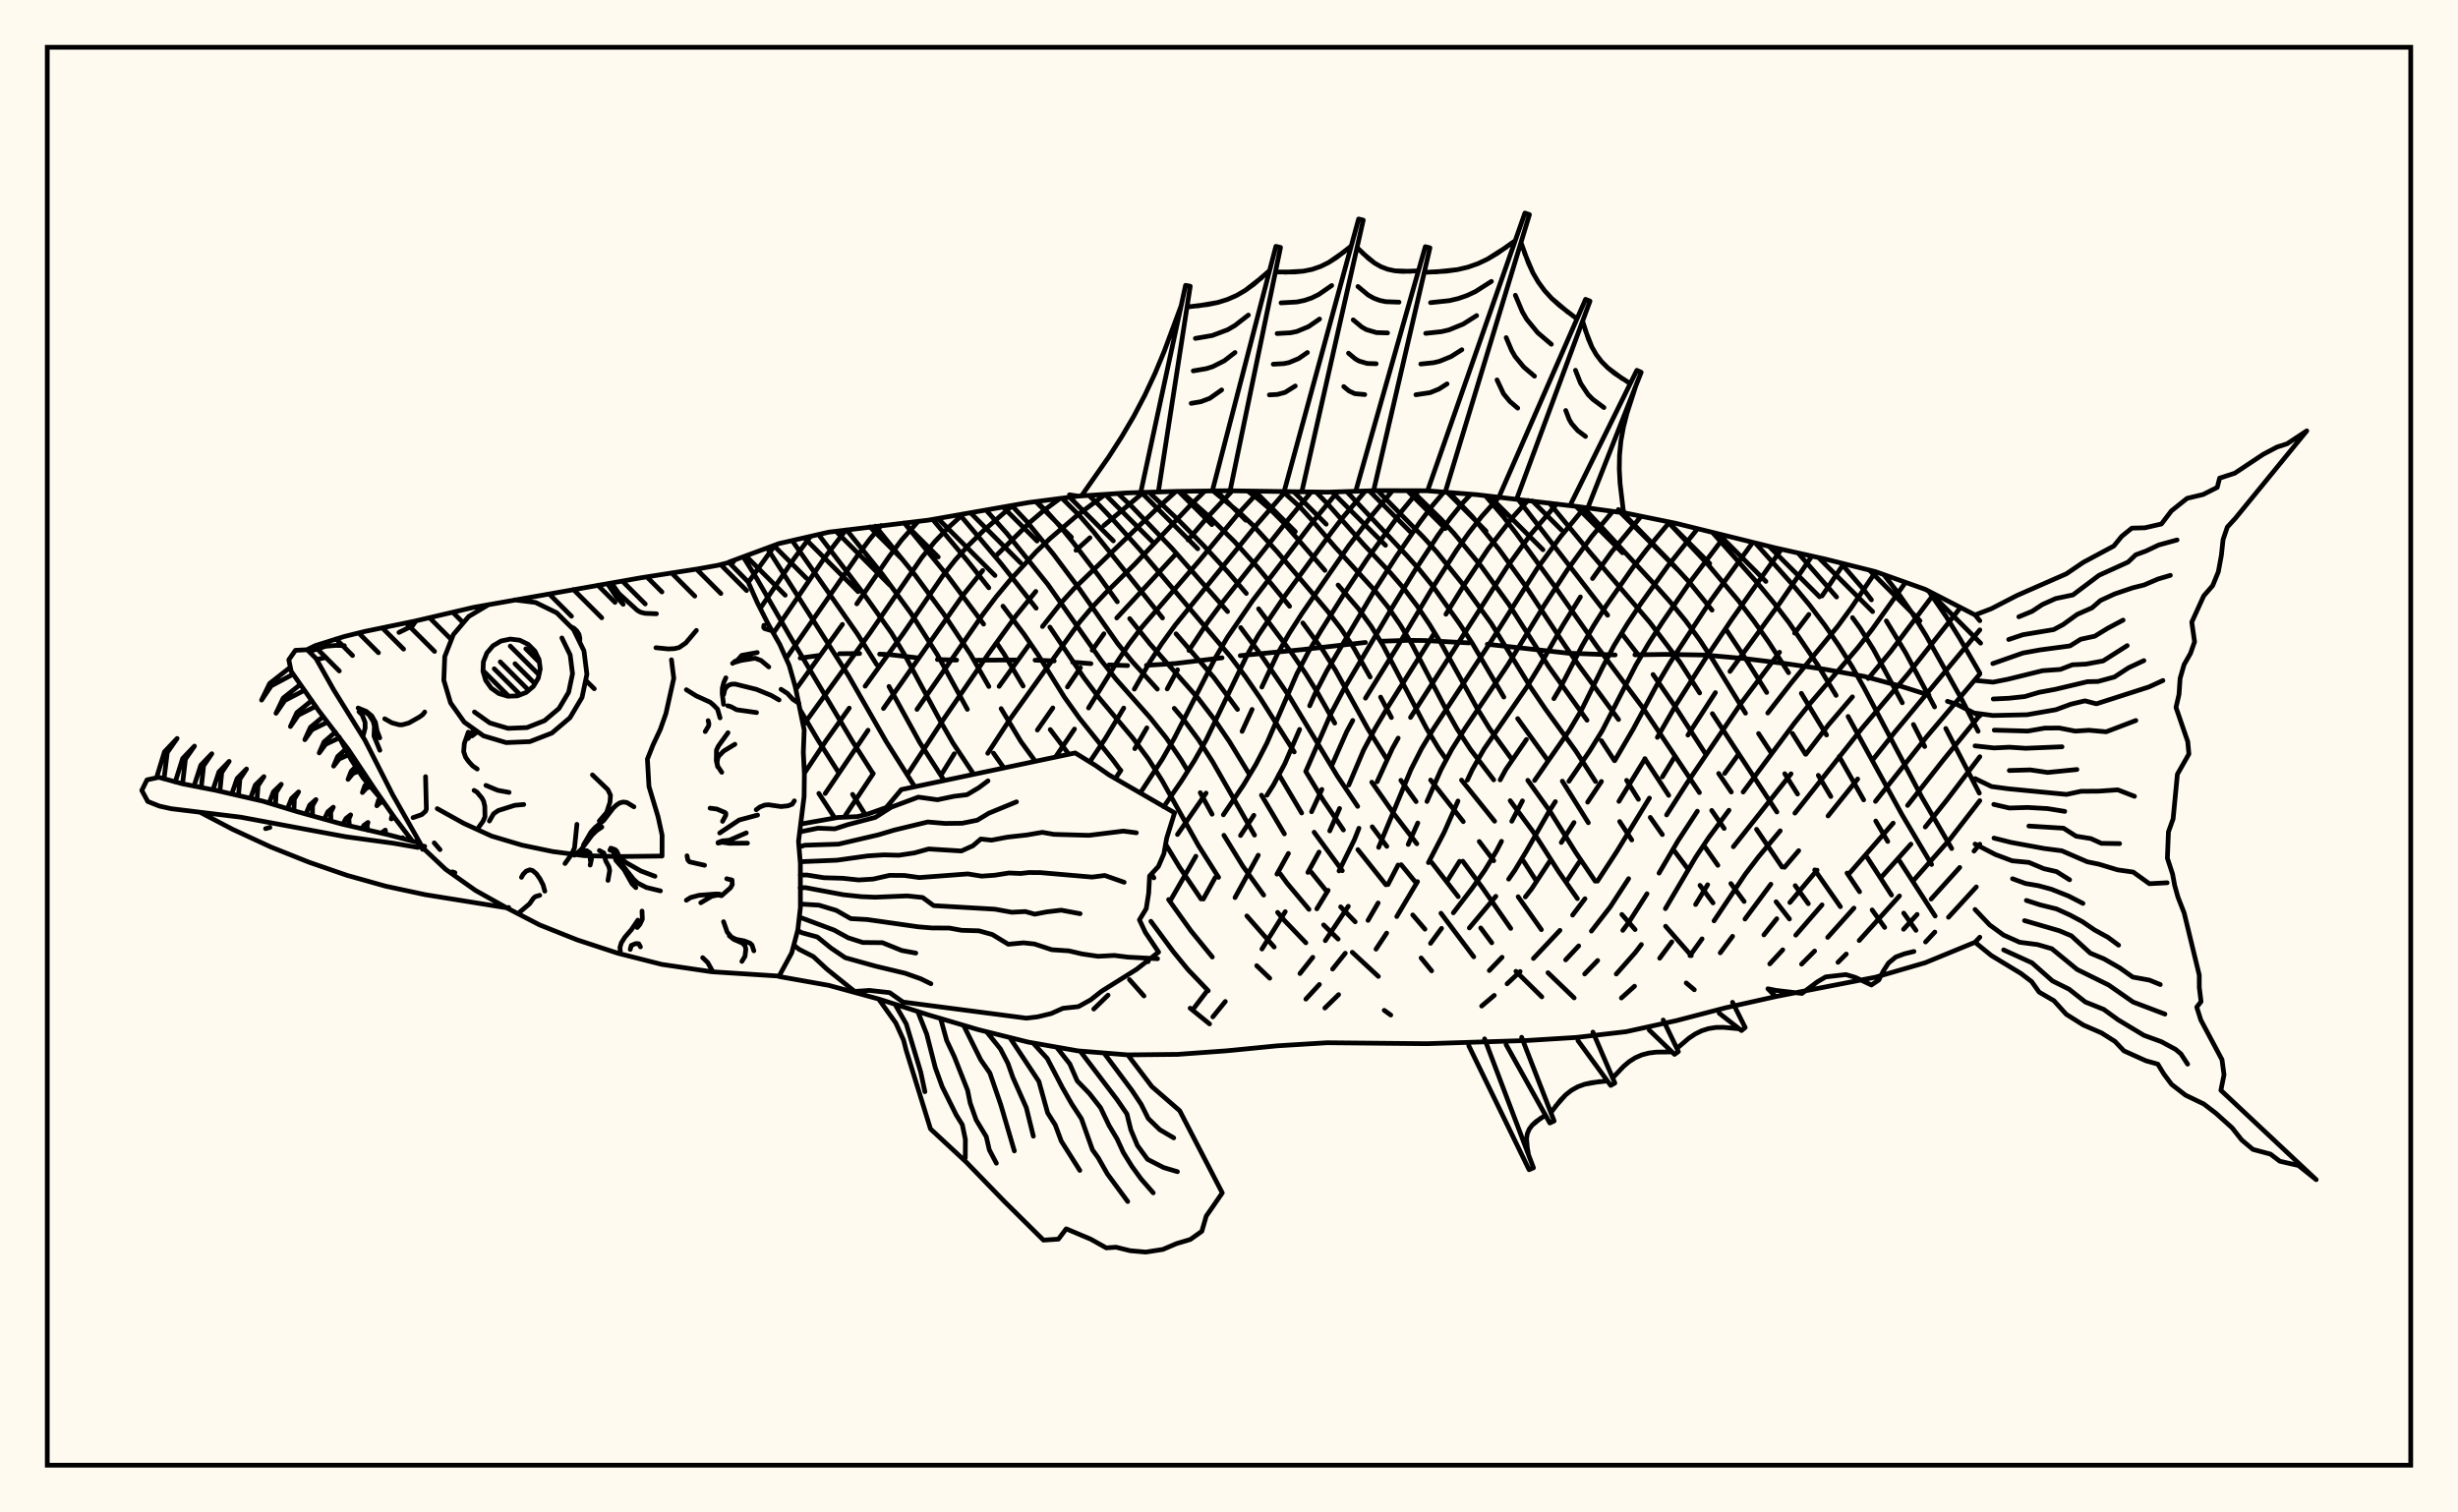 <svg xmlns="http://www.w3.org/2000/svg" width="520" height="320"><rect x="0" y="0" width="520" height="320" fill="floralwhite"/><rect x="10" y="10" width="500" height="300" stroke="black" stroke-width="1" fill="none"/><path stroke="black" stroke-width="1" fill="none" stroke-linecap="round" stroke-linejoin="round" d="
M 154.22 118.92 164.79 115.01 175.33 112.59 196.42 110.05 217.5 106.34 228.05 104.97 238.59 104.28 249.13 103.96 259.68 103.83 280.76 104.13 291.31 103.8 301.85 103.83 312.39 104.66 333.48 107.14 344.02 108.58 354.57 110.73 375.66 115.94 386.2 118.3 396.74 120.94 407.29 124.69 417.83 130.11 418.84 131.33 
M 418.84 198.29 417.83 199.36 407.29 203.69 396.74 206.76 375.66 210.85 365.11 213.21 354.57 215.96 344.02 218.28 333.48 219.5 322.94 220.15 301.85 220.82 280.76 220.62 270.22 221.27 259.68 222.31 249.13 223.08 238.59 223.19 228.05 222.34 217.5 220.48 206.96 217.85 196.42 214.73 185.87 211.36 175.33 208.48 164.82 206.61 
M 418.84 151.47 413.95 149.01 411.99 148.38 
M 408.09 147.08 402.3 145.24 394.44 143.12 386.07 141.61 377.46 140.36 368.92 139.32 360.68 138.59 352.28 138.45 345.87 138.54 
M 341.69 138.57 331.8 138.2 314.65 136.31 
M 310.76 136.02 301.39 135.52 297.81 135.48 292.46 135.66 
M 288.86 135.93 275.61 137.43 262.38 138.72 
M 258.53 139.18 248.6 140.39 242.54 140.77 
M 238.55 140.82 234.64 140.68 
M 230.79 140.41 226.94 140.11 
M 223.02 139.84 218.97 139.67 
M 214.8 139.63 206.48 139.69 
M 202.38 139.66 198.31 139.54 
M 194.26 139.2 188.19 138.5 186.09 138.4 
M 181.86 138.27 177.6 138.31 
M 173.38 138.67 169.29 139.23 
M 170.14 163.07 170.29 163.31 
M 173.23 167.87 176.61 173.07 
M 169.34 150.3 173.07 156.62 177.41 163.45 
M 180.37 168.07 183.07 172.36 
M 157.23 117.81 160.04 122.3 167.18 134.73 180.27 156.74 184.68 163.65 
M 162.29 115.93 179.49 142.95 187.5 156.93 193.53 166.46 
M 167.58 114.37 181.36 134.08 185.47 140.61 
M 188.07 145.24 194.61 157.15 199.76 165.15 
M 173.16 113.09 182.7 125.62 188.61 133.94 191.3 138.39 198.91 152.51 201.6 157.2 206.01 163.83 
M 238.94 207.26 242.01 210.72 
M 179.1 112.11 186.69 121.53 192.74 129.78 198.28 138.48 204.65 150.08 
M 210.18 159.35 212.38 162.48 
M 242.78 203.34 242.88 203.47 
M 251.78 213.31 255.89 216.64 
M 185.2 111.32 193.59 121.67 199.66 129.91 205.3 138.42 209.2 145.25 
M 211.79 149.93 215.98 156.9 219.03 161.08 
M 243.47 194.92 248.24 201.38 251.3 205.12 255.61 209.62 
M 191.29 110.63 200.6 122 208.09 132.05 
M 210.98 136.23 212.41 138.36 216.45 145.15 
M 222.18 154.36 226.13 159.59 
M 243.58 184.92 244.11 185.73 
M 247.22 190.33 251.94 196.93 256.47 202.48 
M 197.3 109.89 204.65 118.63 209.19 124.36 
M 212.18 128.25 216.67 134.23 219.57 138.48 225.17 147.49 228.36 151.96 235.41 160.75 237.04 162.97 
M 246.59 178.61 249.5 183.42 254.08 190.2 
M 265.86 204.32 268.62 206.97 
M 203.04 108.88 211.81 119.29 219.2 128.68 
M 222.1 132.68 229.27 143.33 232.51 147.64 239.66 156.16 242.97 160.61 245.84 165.14 253.53 178.89 257.8 185.63 
M 263.78 193.79 269.56 200.37 
M 208.6 107.91 213.05 112.91 221.69 123.67 232.89 139.64 236.12 143.72 243.32 151.85 246.75 156.16 249.86 160.74 251.25 163.07 
M 253.92 167.71 256.42 172.27 
M 258.92 176.73 262.93 183.26 267.34 189.38 
M 270.28 193.04 271.76 194.79 276.26 199.47 
M 292.84 213.76 294.22 214.76 
M 214.02 106.95 217.19 110.3 222.86 117.26 228.41 124.68 236.44 136.15 239.57 140.01 244.84 145.8 
M 248.42 149.87 250.2 151.97 253.53 156.48 256.54 161.18 265.4 176.69 
M 270.83 184.88 272.31 186.9 276.92 192.4 
M 280.02 195.69 283.09 198.69 
M 286.08 201.48 291.6 206.59 
M 219.28 106.11 221.27 108.03 224.16 111.26 227.02 114.76 232.53 121.96 236.37 127.32 
M 238.99 130.88 243.29 136.24 253.49 147.76 256.91 152.22 260.11 156.93 264.34 163.87 
M 266.87 168.24 271.72 176.43 
M 277.4 184.53 280.5 188.38 
M 283.62 191.87 286.69 195.03 
M 224.67 105.41 228.34 109.06 231.22 112.35 245.94 130.75 
M 248.8 134.1 256.82 143.37 261.8 150.1 
M 270.55 163.86 275.37 172.01 
M 278.01 176.08 283.97 184.22 
M 300.64 202.68 302.87 205.41 
M 230.34 104.82 232.57 106.92 235.43 109.93 241.07 116.22 260.27 138.88 263.44 143.11 266.62 147.73 273.8 159.09 
M 276.23 163.2 279.91 169.26 284.21 175.6 
M 287.27 179.77 293.19 187.2 
M 298.87 193.58 301.45 196.59 
M 236.52 104.41 239.68 107.41 247.94 116.02 259.7 129.39 
M 262.47 132.78 266.77 138.56 272.82 147.44 282.9 164.16 287.22 170.61 
M 290.3 174.93 293.39 179.07 
M 296.43 182.95 299.39 186.57 
M 304.84 193.22 311.78 202.44 
M 243.08 104.14 249.25 109.98 254.62 115.41 259.79 121.05 263.66 125.55 
M 266.26 128.81 273.28 138.19 276.17 142.43 278.84 146.73 282.37 152.99 
M 290.21 165.49 294.87 172.16 299.74 178.52 
M 302.87 182.47 308.5 189.72 
M 313.25 196.33 315.59 199.47 
M 320.7 205.51 326.18 210.91 
M 249.77 103.95 255.86 109.36 261.19 114.62 266.33 120.34 272.82 128.27 
M 275.62 131.8 279.89 137.63 282.5 141.76 289.41 154.26 293.4 160.65 
M 296.36 165.1 299.58 169.6 
M 309.46 182.21 313.65 187.88 319.6 196.43 
M 327.48 205.81 333.02 211.13 
M 256.63 103.87 262.38 108.59 265.07 111.13 270.21 116.76 278.02 125.95 280.87 129.33 283.71 133.04 286.37 137.04 289.86 143.24 
M 292.07 147.49 294.36 151.81 
M 302.66 165.04 309.56 173.83 
M 312.94 178.04 316.01 182.11 
M 321.17 189.73 326.08 196.69 
M 263.95 103.9 266.14 105.55 268.84 107.87 271.42 110.47 280.29 120.68 
M 283.08 123.78 287.36 128.76 290.08 132.52 292.59 136.57 301.76 154.07 304.42 158.47 305.95 160.66 
M 309.19 165.05 316.19 173.75 
M 322.3 182.18 324.88 186.17 
M 271.43 104.03 275 107.25 277.45 109.93 282.41 115.72 290.79 124.88 293.57 128.34 296.22 132.19 298.72 136.33 305.7 149.7 308.24 154.2 311.04 158.5 316 165 
M 319.49 169.41 324.35 176 329.73 184.41 333.71 190.13 
M 278.41 104.1 280.98 106.74 288.56 115.28 294.15 121.21 296.96 124.47 299.71 128.08 302.38 132.05 304.96 136.26 312.4 149.71 315.14 154.17 319.86 160.69 
M 323.21 165.1 327.98 171.77 333.39 180.42 337.48 186.44 
M 343.11 193.48 345.91 196.67 
M 356.73 207.97 358.44 209.41 
M 284.9 104 297.58 117.5 300.38 120.64 303.19 124.12 308.78 131.97 311.52 136.19 318.14 147.48 
M 321.07 152.04 327.43 160.87 
M 330.52 165.27 336.02 174.07 
M 352.36 195.97 357.8 202.18 
M 291.42 103.8 301.15 113.68 303.93 116.75 309.65 123.85 315.47 131.88 323.79 145.38 326.93 150 333.34 158.85 337.54 165.35 
M 342.65 173.82 345.21 177.72 
M 298.7 103.82 304.89 109.88 307.64 112.9 313.41 119.88 319.17 127.82 327.62 141.01 335.74 152.38 
M 338.78 156.71 341.54 160.94 
M 344.12 165.1 346.62 169.12 
M 349.12 172.94 351.67 176.57 
M 354.27 180.1 356.93 183.66 
M 359.64 187.32 362.4 191.03 
M 306.59 104.2 311.5 109.31 317.11 116.2 322.73 123.98 331.15 136.69 334.29 141.17 342.41 152.23 
M 347.96 160.51 353.02 168.28 
M 360.75 179.28 363.42 183.08 
M 366.17 186.94 368.98 190.73 
M 314.24 104.87 318.07 109.36 320.77 112.87 329.07 124.27 337.77 136.67 347.5 149.68 359.52 167.69 
M 362.12 171.47 364.75 175.28 
M 375.74 190.79 378.57 194.44 
M 321.14 105.63 340.1 130.17 
M 343.25 134.25 346.51 138.45 
M 349.71 142.71 354.14 149.14 360.89 159.62 
M 363.59 163.65 366.26 167.57 
M 371.6 175.46 377.01 183.45 
M 379.78 187.38 382.56 191.2 
M 327.77 106.43 336.44 116.95 349.05 131.71 355.38 140.07 359.57 146.61 
M 362.26 150.99 375.91 171.8 
M 383.91 184.05 389.34 191.83 
M 334.95 107.34 349.98 123.59 353.3 127.31 356.55 131.27 359.63 135.46 362.48 139.82 369.27 150.89 
M 372.03 155.2 374.82 159.45 
M 377.57 163.7 380.28 168 
M 390.75 184.72 393.4 188.67 
M 396.06 192.52 398.71 196.22 
M 343.25 108.48 354.14 119.67 357.43 123.24 362.19 129.09 
M 365.23 133.29 369.61 139.87 373.75 146.5 
M 379.2 155.19 381.96 159.58 
M 384.67 164.04 387.32 168.52 
M 395.02 181.42 400.16 189.38 
M 402.74 193.19 405.33 196.84 
M 352.81 110.37 361.4 119.52 367.79 127.12 370.99 131.33 374.08 135.71 378.38 142.33 
M 381.08 146.69 386.41 155.51 
M 389.09 160.07 394.27 169.24 
M 396.82 173.71 399.36 178.03 
M 401.87 182.18 409.39 193.81 
M 362.26 112.63 371.81 123.37 375.2 127.46 378.5 131.77 384.47 140.57 388.43 147.13 
M 390.97 151.59 402.37 172.35 408.64 182.9 
M 371.34 114.87 379.23 123.7 382.76 127.94 386.08 132.32 389.1 136.72 391.86 141.12 394.37 145.57 406.59 168.7 412.89 179.53 
M 380.39 117 388.53 126.31 
M 391.91 130.68 393.51 132.89 396.32 137.37 402.44 148.69 
M 404.8 153.29 407.18 157.95 
M 389.43 119.11 394.24 124.7 395.91 126.91 
M 399.06 131.37 403.19 138.19 409.27 149.57 
M 411.64 154.13 418.73 167.81 
M 398.51 121.57 401.51 125.4 404.62 129.87 407.44 134.42 415.05 148.03 418.48 154.72 
M 408.03 125.08 411.77 130.54 414.59 135.07 418.84 142.41 
M 155.46 118.46 154.68 119.47 
M 163.98 115.31 158.31 123.2 
M 171.48 113.47 167.96 118.23 160.83 128.72 
M 178.95 112.13 174.47 117.98 163.61 133.96 
M 186.41 111.18 183.98 114.12 181.26 117.76 166.3 139.32 
M 194.26 110.29 190.78 114.2 188.13 117.72 181.26 127.76 
M 178.22 132.11 168.37 145.84 
M 203.8 108.75 200.71 111.54 197.78 114.58 195.02 117.95 183.99 133.99 169.93 153.43 
M 214.25 106.91 208 112.33 205.02 115.24 202.13 118.42 199.37 121.93 191.12 133.99 183.02 145.19 
M 179.66 149.82 174.8 156.64 170.16 163.6 
M 224.26 105.46 220.86 107.97 218.01 110.4 210.77 117.53 
M 207.89 120.71 203.68 125.98 186.9 149.9 
M 183.64 154.5 174.57 167.89 
M 233.84 104.59 227.92 109 222.08 113.99 219.2 116.75 213.55 122.88 210.72 126.29 207.9 130.03 193.99 150.09 
M 184.75 163.65 178.81 172.56 
M 241.91 104.18 233.54 111.18 
M 230.58 113.77 227.63 116.43 
M 219.13 125.13 214.95 130.26 209.09 138.37 199.38 152.51 191.95 163.9 
M 248.77 103.97 244.97 107.41 227.25 124.5 224.52 127.51 220.54 132.56 
M 217.73 136.37 211.36 145.22 
M 201.88 159.48 199.06 164.03 
M 254.9 103.89 251.66 107.07 240.09 119.34 233.93 125.43 231.05 128.47 228.39 131.62 213.59 152.27 208.96 159.38 
M 260.68 103.85 255.48 109.4 251.34 114.23 
M 248.46 117.54 236.25 130.75 
M 233.54 134.09 231.06 137.57 
M 228.57 141.28 225.82 145.34 
M 222.73 149.78 219.46 154.46 
M 266.34 103.95 262 108.63 253.73 118.62 241.6 132.65 238.85 136.26 236.42 139.9 230.29 149.79 
M 227.31 154.25 223.28 160.19 
M 271.92 104.03 265.84 111.04 248.58 132.3 245.8 136.14 243.28 140 239.97 145.8 
M 237.73 149.81 233.82 156.29 230.53 161.21 
M 277.39 104.09 272.15 110.4 258.36 127.78 255.52 131.59 251.52 137.62 
M 249.12 141.71 246.93 145.76 
M 242.62 154 240.07 158.4 
M 237.13 162.98 235.95 164.73 
M 282.97 104.06 278.15 109.88 264.97 127.11 259.63 134.89 257.15 139.12 248.42 156.21 245.9 160.62 241.46 167.42 
M 288.86 103.87 284.12 109.43 281.64 112.66 271.48 126.56 266.18 134.44 263.79 138.67 255.15 156.59 252.7 160.9 249.93 165.26 246.19 170.7 
M 294.6 103.81 290.3 108.95 285.3 115.51 275.4 129.85 272.74 134.01 270.23 138.39 266.95 145.37 
M 264.89 150.1 262.77 154.74 
M 255.15 167.8 249.1 176.56 
M 300.11 103.82 296.59 108.09 289.15 118.38 284.53 125.35 279.46 133.43 276.81 137.9 274.34 142.6 268.02 157.22 265.69 161.73 263.1 166.04 258.81 172.39 
M 252.99 181.16 247.71 190.34 
M 234.42 210.55 231.39 213.49 
M 305.47 104.11 302.99 107.03 300.33 110.56 295.38 117.77 290.81 124.87 280.69 141.96 278.18 146.82 277.07 149.33 
M 274.94 154.33 271.8 161.6 269.39 166.1 268.03 168.24 
M 265.26 172.5 262.44 176.77 
M 257.08 185.67 254.57 190.22 
M 311.17 104.57 309.55 106.28 306.82 109.65 304.2 113.27 299.3 120.74 294.68 128.28 284.18 146.01 281.61 150.88 276.26 163.17 
M 266.19 180.94 261.27 189.91 
M 317.12 105.19 313.47 109.26 310.78 112.69 308.16 116.38 303.21 124.12 295.87 136.42 288.87 147.72 
M 286.18 152.43 284.9 154.81 281.68 162.11 
M 279.65 167.02 277.47 171.74 
M 272.57 180.57 270.14 184.95 
M 255.33 209.7 252.67 213.18 
M 323.25 105.87 319.98 109.48 314.82 116.15 309.68 123.85 305.89 129.96 
M 303.33 134.15 293.59 149.62 290.9 154.15 288.45 158.75 285.34 166.1 
M 283.39 171.05 281.31 175.8 
M 279.05 180.28 276.69 184.58 
M 271.9 192.89 266.97 200.79 
M 259.22 211.89 256.58 215.15 
M 329.32 106.62 323.78 113.11 318.82 119.96 298.4 151.79 
M 295.79 156.17 294.56 158.36 291.34 165.4 
M 287.49 175.24 286.53 177.66 283.28 184.27 
M 280.97 188.37 278.58 192.29 
M 335.23 107.38 330.16 113.52 325.17 120.32 315.14 136.16 303.31 154.11 300.74 158.39 298.51 162.78 291.66 179.28 
M 285.24 191.75 280.37 199.02 
M 277.73 202.54 275.01 205.98 
M 341.18 108.19 336.75 113.49 331.56 120.59 326.66 128.12 318.98 140.68 309.88 154.2 307.16 158.51 304.85 162.84 301.88 169.57 
M 299.94 174.13 297.91 178.66 
M 295.77 183.02 293.63 187.15 
M 291.55 191.05 289.41 194.73 
M 284.6 201.68 281.92 205.03 
M 279.12 208.29 276.26 211.39 
M 347.18 109.23 340.95 116.77 336.91 122.4 
M 334.34 126.3 330.58 132.38 325.7 140.94 323.01 145.35 313.96 158.47 311.47 162.83 310.43 165.05 
M 308.44 169.48 305.51 176.12 302.19 182.51 
M 299.88 186.53 295.49 193.92 
M 293.35 197.42 291.1 200.82 
M 283.19 210.44 280.28 213.28 
M 353.21 110.45 348.26 116.4 345.4 120.13 339.83 128.11 337.15 132.36 334.66 136.72 330.04 145.6 328.73 147.81 
M 322.92 156.46 318.55 162.82 317.37 165 
M 308.78 182.23 306.31 186.17 
M 359.13 111.86 352.85 119.73 347.14 127.69 344.25 132.03 341.5 136.52 339.07 141.1 334.6 150.17 332 154.54 324.65 165.13 
M 322.08 169.45 319.82 173.76 
M 317.65 178 316.56 180.1 314.12 184.12 311.47 187.9 307.46 193.13 
M 304.96 196.42 302.63 199.59 
M 364.99 113.3 357.46 123.24 351.75 131.54 348.82 136.06 346.08 140.72 338.97 154.57 336.32 158.87 331.91 165.3 
M 329.04 169.61 327.66 171.77 322.86 180.17 320.46 184.15 319.16 186.01 
M 316.45 189.64 310.84 196.33 
M 370.82 114.74 361.93 127.04 353.31 140.2 350.51 144.92 345.5 154.28 341.6 160.94 
M 338.79 165.34 335.87 169.72 
M 332.99 174.03 330.3 178.25 
M 327.79 182.32 324.04 188.04 322.69 189.77 
M 376.85 116.21 366.29 131.16 360.46 139.85 354.58 149.11 350.62 156.01 
M 348.02 160.52 342.49 169.55 
M 334.05 182.46 331.47 186.36 
M 317.77 202.53 315.07 205.34 
M 383.32 117.65 376.56 127.54 365.98 142.06 
M 362.9 146.54 357.09 155.53 
M 354.38 159.96 351.68 164.38 
M 348.94 168.86 341.99 180.24 337.95 186.43 
M 335.31 190.15 332.69 193.61 
M 330.01 196.84 324.4 202.79 
M 321.59 205.55 318.83 208.15 
M 316.12 210.6 313.45 212.86 
M 390.06 119.26 385.46 126.09 
M 382.68 130 379.66 133.96 
M 376.47 137.99 368.38 148.71 356.74 165.91 352.58 172.42 
M 344.54 185.91 340.63 191.91 336.67 197 
M 333.98 200.13 331.22 203.08 
M 396.81 120.96 391.66 128.57 388.78 132.51 378.94 144.49 373.98 150.86 
M 367.84 159.51 364.87 163.63 
M 359.08 171.63 354.93 177.99 350.98 184.73 
M 348.43 189.1 344.61 195.1 343.31 196.84 
M 337.99 203.22 335.24 206.07 
M 403.13 123.21 396.07 133.14 393.03 137.04 382.9 148.88 379.58 153.04 368.77 167.57 
M 365.77 171.43 361.44 177.28 358.7 181.41 352.32 192.25 
M 347.24 199.84 345.94 201.55 341.93 206.08 
M 409.15 125.65 400.02 137.8 395.24 143.56 
M 391.89 147.43 386.82 153.36 382.04 159.58 
M 378.9 163.72 366.7 179.15 
M 361.26 187.19 358.71 191.37 
M 353.68 199.27 351.11 202.74 
M 345.79 208.66 343.01 211.15 
M 414.76 128.53 403.72 142.5 393.95 154.04 379.72 172.04 
M 376.61 175.78 372.06 181.23 369.2 184.98 362.61 194.83 
M 360.08 198.64 357.52 202.19 
M 418.84 133.27 400.84 154.91 396.12 160.85 
M 393 164.82 386.73 172.64 
M 380.52 179.98 377.52 183.5 
M 374.63 187.08 369.16 194.45 
M 366.53 198.1 363.92 201.6 
M 418.84 142.61 407.65 155.82 396.76 169.55 
M 384.41 184.1 378.65 190.95 
M 375.88 194.38 373.16 197.8 
M 418.84 151.33 411.24 160.64 403.56 170.41 
M 400.51 174.16 391.25 184.78 
M 385.46 191.45 379.9 197.86 
M 377.15 200.96 374.4 203.94 
M 418.84 160.1 411.82 169.32 407.3 174.97 
M 404.26 178.6 398.08 185.51 
M 392.21 192.13 386.65 198.33 
M 383.89 201.22 381.13 203.99 
M 418.84 169.4 412.53 177.55 404.86 186.23 
M 401.84 189.56 393.32 198.99 
M 390.59 201.85 388.83 203.6 
M 418.84 178.61 417.61 180.07 
M 414.59 183.53 408.54 190.22 
M 405.58 193.47 402.71 196.61 
M 418.1 187.65 412.21 194.07 
M 409.32 197.2 407.36 199.3 
M 226.25 104.69 228.05 104.97 
M 241.41 103.8 250.81 60.37 251.8 60.56 245.05 104.08 
M 256.59 103.43 269.92 52.12 270.9 52.35 260.23 103.84 
M 271.77 103.61 287.42 46.33 288.4 46.57 275.4 104.07 
M 286.95 103.42 301.53 52.19 302.51 52.44 290.59 103.82 
M 302.15 103.42 322.6 45.08 323.56 45.4 305.74 104.14 
M 317.3 104.71 335.43 63.33 336.37 63.71 320.85 105.6 
M 332.38 106.48 346.28 78.35 347.2 78.76 335.9 107.47 
M 342.37 107.81 344.03 108.58 
M 228.78 104.93 234.54 96.71 237.29 92.43 239.86 88.06 242.21 83.58 244.36 78.98 246.31 74.29 249.87 64.71 
M 251.12 64.95 255.53 64.43 257.65 63.99 259.69 63.35 261.63 62.5 263.47 61.42 265.23 60.15 268.58 57.25 
M 269.83 57.54 273.81 57.55 275.73 57.37 277.59 56.99 279.37 56.38 281.08 55.54 282.71 54.51 285.85 52.06 
M 287.09 52.37 289.51 54.68 290.79 55.65 292.15 56.43 293.59 56.98 295.12 57.3 296.72 57.43 300.07 57.31 
M 301.3 57.63 306.01 57.37 308.3 57.05 310.52 56.53 312.66 55.78 314.71 54.81 316.7 53.64 320.55 50.92 
M 321.77 51.31 323.35 55.67 324.3 57.73 325.43 59.67 326.74 61.46 328.25 63.12 329.93 64.64 333.62 67.47 
M 334.8 67.94 336.01 71.67 336.77 73.41 337.7 75.03 338.82 76.5 340.13 77.82 341.61 79.02 344.89 81.16 
M 346.05 81.68 344.18 87.47 343.44 90.39 342.91 93.32 342.62 96.28 342.57 99.26 342.73 102.27 343.45 108.31 
M 253.34 64.73 257.65 63.99 259.69 63.35 261.63 62.5 263.47 61.42 266.92 58.74 
M 252.89 71.6 256.45 70.99 259.73 69.76 261.25 68.87 264.1 66.66 
M 252.44 78.47 255.24 77.99 256.57 77.57 259.03 76.32 261.27 74.58 
M 252 85.34 254.04 84.99 255.93 84.28 258.45 82.5 
M 271.83 57.59 275.73 57.37 277.59 56.99 279.37 56.38 281.08 55.54 284.3 53.32 
M 271.01 64.08 274.36 63.89 275.96 63.56 277.49 63.04 278.96 62.32 281.73 60.41 
M 270.18 70.57 273 70.41 274.33 70.14 276.84 69.1 279.16 67.5 
M 269.36 77.06 271.63 76.93 272.7 76.71 274.72 75.87 276.59 74.58 
M 268.54 83.55 270.26 83.45 271.86 83.02 274.02 81.67 
M 288.28 53.56 290.79 55.65 292.15 56.43 293.59 56.98 295.12 57.3 298.38 57.41 
M 287.28 60.62 289.44 62.42 290.61 63.08 291.85 63.55 293.16 63.83 295.97 63.93 
M 286.28 67.68 288.08 69.18 289.06 69.74 291.2 70.37 293.55 70.44 
M 285.28 74.73 286.73 75.94 287.52 76.39 289.24 76.9 291.13 76.96 
M 284.27 81.79 285.38 82.71 286.61 83.29 288.72 83.48 
M 303.67 57.54 308.3 57.05 310.52 56.53 312.66 55.78 314.71 54.81 318.64 52.31 
M 302.64 64.03 306.62 63.61 308.52 63.16 310.36 62.52 312.14 61.69 315.51 59.54 
M 301.61 70.53 304.94 70.17 306.53 69.8 309.56 68.56 312.39 66.77 
M 300.57 77.02 303.26 76.74 304.54 76.44 306.98 75.44 309.26 73.99 
M 299.54 83.52 302.55 83.07 304.4 82.32 306.13 81.22 
M 322.52 53.52 324.3 57.73 325.43 59.67 326.74 61.46 328.25 63.12 331.74 66.08 
M 320.58 62.47 322.05 65.95 322.98 67.55 325.31 70.39 328.19 72.84 
M 318.64 71.43 319.8 74.17 320.53 75.43 322.37 77.67 324.63 79.59 
M 316.7 80.38 318.08 83.31 319.42 84.94 321.08 86.35 
M 335.37 69.83 336.77 73.41 337.7 75.03 338.82 76.5 340.13 77.82 343.22 80.12 
M 333.3 78.34 334.38 81.09 335.95 83.45 336.95 84.47 339.32 86.23 
M 331.24 86.85 331.98 88.76 332.48 89.62 333.78 91.11 335.42 92.34 
M 169.4 174.35 177.21 172.96 181.38 172.78 183.64 172.22 187.49 170.85 190.67 167.06 227.46 159.3 231.79 161.97 234.57 163.92 248.49 171.97 246.82 177.32 246.23 180.62 245.06 183.33 243.2 185.34 243.01 188.96 242.49 192.25 241.05 194.62 242.3 197.26 245.11 201.44 240.46 205.08 233 209.75 230.74 211.54 228.14 212.98 224.88 213.33 222.39 214.44 219.5 215.14 217.14 215.42 191.03 212.01 188.21 210.02 183.92 209.55 180.8 209.76 174.91 205.03 172.07 202.39 169.03 200.84 167.93 199.94 
M 169.17 176.17 169.59 175.93 173.03 175.23 176.62 175.36 179.37 174.47 185.19 172.93 188.53 170.79 194.28 168.65 198.33 169.21 201.81 168.48 204.58 168.14 207.07 166.66 209.02 165.21 
M 169.03 179.22 170.25 178.83 177.38 178.6 185.78 176.64 189.24 175.61 196.28 173.91 199.95 174.22 203.56 174.18 206.75 173.53 209.2 172.05 215.04 169.65 
M 169.3 182.32 177.05 182 183.57 181.09 186.96 180.87 190.17 180.95 193.48 180.45 196.47 179.62 203.38 180.05 205.83 178.94 207.5 177.51 209.76 177.76 213.11 177.12 217.17 176.67 220.51 176.1 222.96 176.53 230.37 176.74 237.65 175.84 240.4 176.2 
M 169.28 185.13 170.79 185.14 174.33 185.71 178.29 185.82 181.65 186.18 184.73 185.99 188.22 185.2 191.35 185.23 194.48 185.67 204.74 184.9 207.68 185.37 210.4 185.18 213.47 184.7 215.92 184.81 217.64 184.61 220.06 184.62 231.03 185.57 233.72 185.23 237.82 186.67 
M 169.25 187.84 170.4 187.8 178.4 189.3 182.21 189.71 185.14 189.83 191.89 189.55 195.19 189.89 197.52 191.61 210.47 192.36 214.04 193.01 216.91 192.86 218.91 193.42 221.47 192.93 224.51 192.57 228.5 193.32 
M 169.31 191.15 169.79 191.3 173.25 191.51 176.92 192.62 179.98 194.36 183.46 194.55 194.24 196.09 197.23 196.34 200.8 196.35 203.44 196.83 207.1 196.94 209.94 197.73 213.3 199.78 216.53 199.48 218.86 199.73 222.52 200.94 226.13 201.18 228.85 201.82 232.28 202.33 235.75 202.15 238.63 202.51 244.89 202.84 
M 169.1 194.03 176.45 196.78 179.44 198.42 182.54 199.41 186.68 199.45 190.76 201.1 193.74 201.65 
M 168.76 196.86 169.6 197.33 172.91 198.24 175.83 200.61 178.82 202.63 185.16 204.4 191.47 205.91 194.77 207.08 196.94 208.14 
M 238.59 223.19 243.68 229.89 249.57 235 258.58 252.39 255.19 257.29 254.25 260.51 251.82 262.24 248.89 263.12 246 264.35 242.4 264.91 239.09 264.62 236.11 263.88 234.03 264.02 230.77 262.19 225.56 259.99 223.91 262.17 220.75 262.38 212.51 254.23 204.36 245.82 196.85 238.85 191.69 222.17 191.15 220.06 189.51 216.44 185.87 211.36 
M 233.55 222.78 239.45 230.68 241.42 233.65 242.91 236.63 245.35 239.01 248.31 240.75 
M 228.51 222.38 236.29 232.61 238.41 235.69 239.23 239.03 240.63 242.36 242.77 245.29 246.16 247.02 249.09 247.9 
M 223.52 221.54 226.32 225.1 227.88 228.68 230.46 231.35 232.82 234.36 234.64 238.15 236.32 240.96 237.66 243.87 239.46 246.77 241.4 249.44 243.97 252.38 
M 218.54 220.66 221.55 223.95 224.74 230.08 226.71 233.54 228.78 236.7 231.11 243.26 232.33 244.96 234.27 248.37 238.57 254.21 
M 213.62 219.51 219.78 228.8 221.63 235.46 223.24 238 224.52 241.43 228.44 247.63 
M 208.71 218.28 211.64 221.92 213.22 224.96 214.29 227.99 217.12 234.36 218.61 240.39 
M 203.84 216.92 207.48 224.24 209.41 227.02 211.73 233.77 214.59 243.51 
M 198.99 215.49 200.27 220.13 201.89 223.57 204.7 230.69 205.24 233.36 206.51 236.95 208.65 240.5 209.3 243.3 210.79 246.11 
M 194.15 214.01 196.05 218.8 197.86 225.88 199.32 229.91 202.28 235.87 203.58 237.97 204.23 241.09 204.21 244.99 
M 189.34 212.47 191.73 216.66 194.78 226.82 195.67 230.98 
M 366.52 212.06 369.2 217.4 368.42 218.04 363.7 214.37 
M 351.86 215.81 355.07 222.49 354.25 223.08 348.91 217.95 
M 336.99 218.37 341.63 229.15 340.75 229.65 333.83 220.18 
M 321.91 219.47 328.78 237.17 327.87 237.6 318.62 221.02 
M 314.07 219.8 324.41 247.08 323.48 247.48 310.72 221.24 
M 367.95 217.67 364.62 217.36 363.02 217.38 361.48 217.62 360.02 218.08 358.62 218.77 357.29 219.66 354.75 221.82 
M 353.72 222.57 350.41 222.6 348.83 222.8 347.34 223.19 345.94 223.8 344.64 224.63 343.43 225.66 341.16 228.07 
M 340.06 228.7 336.76 229.06 335.21 229.41 333.77 229.94 332.44 230.69 331.23 231.64 330.12 232.78 328.09 235.4 
M 326.94 235.95 324.95 237.31 324.14 238.06 323.52 238.9 323.12 239.84 322.95 240.87 322.97 241.98 323.37 244.35 
M 338.39 228.84 335.21 229.41 333.77 229.94 332.44 230.69 331.23 231.64 329.09 234.06 
M 325.91 236.61 324.14 238.06 323.52 238.9 323.12 239.84 322.95 240.87 323.13 243.15 
M 417.83 130.11 421.27 128.79 426.7 125.99 437.16 121.4 440.71 118.99 447.19 115.52 448.85 113.48 451 111.74 453.75 111.67 457.26 110.86 459.37 108.09 462.69 105.44 466.09 104.62 469.07 103.12 469.57 101.16 472.77 100.12 478.78 96.13 481.7 94.59 483.85 93.89 488.01 91.16 472.9 109.66 471.2 111.51 470.3 114.16 469.94 117.5 469.3 120.97 468.11 123.89 466.2 126.09 463.68 131.63 464.27 135.79 463.41 138.23 462.05 140.62 461.21 143.53 460.98 146.91 460.34 149.68 462.83 156.91 463.07 159.53 460.64 163.8 459.73 173.25 458.74 176.01 458.52 181.58 459.62 184.94 460.06 187.32 460.75 189.79 462.07 193.17 465.26 206.29 465.27 208.93 465.64 211.92 464.73 213.08 465.59 215.8 470.07 224.2 470.5 227.4 469.84 230.68 490 249.59 486.25 246.59 482.3 245.69 480.32 244.18 476.62 243.19 474.25 241.2 472.21 238.62 468.8 235.55 466.23 233.58 462.37 231.72 459.41 229.43 457.77 227.23 456.49 225.14 453.99 224.44 449.33 222.34 447.43 220.34 444.6 218.55 440.74 216.87 437.12 214.6 434.52 211.73 431.39 209.91 429.81 207.69 427.54 205.96 421.28 202.17 417.83 199.36 
M 427.09 130.5 429.9 129.34 432.08 127.9 434.89 126.64 438.54 125.87 444.07 121.71 450.2 118.93 451.83 117.38 454 116.58 456.7 115.3 460.57 114.24 
M 424.95 135.3 427.97 134.29 434.46 133.21 436.47 132.14 439.44 129.99 442.58 128.6 444.36 127.05 447.35 125.67 451.21 124.36 453.58 123.77 456.56 122.5 459.15 121.73 
M 421.58 140.4 427.97 138.16 431.54 137.51 437.92 136.66 440.18 135.25 443.16 134.6 445.91 132.92 449.15 131.2 
M 417.83 143.96 421.63 144.33 424.77 143.71 432.12 141.9 435.88 141.63 438.42 140.65 441.29 140.51 444.93 139.83 450.02 136.6 
M 421.68 147.89 425.03 147.73 428.37 147.37 431.38 146.48 434.77 145.85 441.62 144.23 443.83 144.18 447.31 143.24 450.33 141.27 453.55 139.77 
M 417.83 150.88 421.61 151.38 428.81 151.22 434.92 150.16 438.1 148.99 441.08 148.28 443.51 148.91 454.62 145.34 457.58 143.98 
M 421.89 154.48 429 154.68 432.57 154.05 435.67 154.03 439.03 154.69 441.91 154.5 445.57 154.83 451.85 152.44 
M 417.83 157.81 421.86 158.25 425.11 158.09 428.54 158.32 436.23 158 
M 425.08 163.02 429.51 162.89 433.2 163.43 439.38 162.81 
M 417.83 164.73 421.32 166.41 424.89 166.89 437.19 168.08 440.25 167.42 444.04 167.39 448.02 167.11 451.56 168.48 
M 421.79 170.19 425.09 170.96 428.96 170.84 433.16 171.08 436.81 171.67 
M 429.22 174.77 436.55 175.23 439.21 176.92 442.32 177.42 444.56 178.43 448.41 178.49 
M 421.83 177.32 425.48 178.24 432.45 179.52 436.19 180.01 441.59 182.34 444.06 182.85 447.98 184.04 451.29 184.51 454.71 186.97 458.47 186.77 
M 417.83 178.58 422.17 180.81 425.69 182.13 429.23 182.47 432.37 183.79 435.07 184.41 437.83 186.14 
M 425.76 185.92 428.52 186.93 431.23 187.39 433.95 188.13 437.57 189.56 440.66 191.14 
M 428.69 190.51 431.61 191.45 435.07 192.31 437.84 193.56 440.56 195.01 443.12 196.76 445.94 198.31 448.2 199.98 
M 428.3 194.78 435.68 196.93 438.2 197.99 442.21 201.66 445.1 202.87 448.45 204.78 451.2 206.73 454.72 207.37 457.02 208.31 
M 417.83 192.43 420.92 195.69 423.86 197.84 427.27 199.36 431.06 199.85 434.07 200.73 439.43 205.12 446.1 208.41 451.27 212.01 458 214.56 
M 423.88 200.98 429.87 203.71 434.22 207.55 437.71 209.28 441.17 212 445.05 213.56 448.1 215.77 453.57 219.06 457.25 220.4 460.25 222.02 461.38 222.97 462.8 225.15 
M 404.9 201.31 402.89 201.8 401.06 202.48 399.51 203.76 398.41 205.48 397.47 207.35 395.9 208.4 392.49 206.79 390.5 206.2 386.23 206.69 384.46 207.74 381.2 210.19 375.74 209.55 374.01 209.2 375.66 210.85 
M 64.92 137.47 66.69 136.6 72.83 134.67 77.16 133.6 87.82 131.4 100.21 128.5 135.68 122.23 147.56 120.38 151.85 119.61 154.22 119.01 158.27 123.11 160.24 127.56 162.48 131.97 164.97 136.35 166.96 140.79 168.25 145.32 170.13 154.46 169.95 159.16 170.17 163.82 170.11 168.51 168.93 178.02 169.32 182.65 169.33 192.01 168.78 196.76 167.49 201.6 164.82 206.52 150.55 205.6 139.98 204.04 130.7 201.68 122.12 198.86 114.16 195.69 107.18 192.07 100.59 188.39 94.25 183.91 88.72 178.69 
M 81.24 169.8 76.86 164.63 74.27 160.68 71.68 155.85 
M 142.05 139.6 142.54 143.52 140.88 150.96 139.68 154.36 138.17 157.57 136.96 160.6 137.29 166.4 139.22 172.82 140.07 176.71 140.06 181.12 130.58 181.23 123.53 181.03 116.95 180.17 110.42 178.81 103.99 176.89 98.13 174.21 92.5 171.09 
M 87.22 177.92 83.5 173.03 79.37 167.12 73.66 158.53 67.45 150.39 61.6 142.04 61.1 139.59 62.5 137.59 64.99 137.47 66.85 139.31 70.59 145.95 77.22 156.63 83.08 168.17 88.97 178.55 
M 88.4 179.3 83.19 178.4 73.13 177.03 50.9 172.89 36.2 171.1 33.72 170.55 31.26 169.57 30 167.23 31.1 165 33.6 164.46 38.6 165.83 45.67 167.22 55.65 169.52 62.85 171.72 72.43 174.38 82.19 176.62 88.66 178.32 
M 98.22 152.79 95.32 148.71 93.89 143.92 94.09 138.92 95.91 134.26 99.15 130.44 103.4 127.91 
M 108.89 126.92 113.31 127.47 117.8 129.67 121.34 133.21 123.54 137.7 124.16 142.67 123.13 147.56 120.57 151.86 116.75 155.1 112.09 156.91 107.09 157.12 102.29 155.69 98.22 152.79 
M 118.87 134.97 120.62 138.57 121.12 142.54 120.3 146.46 118.25 149.9 115.19 152.48 111.47 153.94 107.47 154.1 103.63 152.96 100.37 150.64 
M 103.91 145.58 102.75 143.95 102.18 142.03 102.26 140.03 102.99 138.17 104.28 136.64 106 135.62 107.96 135.21 109.95 135.45 111.74 136.33 113.16 137.75 114.04 139.55 114.29 141.53 113.87 143.49 112.85 145.21 111.32 146.5 109.46 147.23 107.46 147.31 105.54 146.74 103.91 145.58 
M 102.35 142.03 107.63 147.31 
M 104.56 141.5 110.06 147 
M 105.83 140.04 111.85 146.06 
M 108.95 140.43 113.18 144.66 
M 107.95 136.7 114.03 142.77 
M 111.24 137.26 114.11 140.13 
M 80.18 168.56 80.82 169.2 
M 66.52 136.69 71.78 141.96 
M 71.08 135.18 74.58 138.69 
M 75.88 133.92 80.06 138.1 
M 80.9 132.86 85.38 137.34 
M 85.91 131.81 91.93 137.82 
M 90.86 130.68 95.5 135.33 
M 95.77 129.53 98.02 131.78 
M 100.71 128.4 101.41 129.1 
M 111.02 126.57 111.72 127.28 
M 116.2 125.68 120.9 130.38 
M 121.3 124.72 127.3 130.71 
M 126.49 123.83 130.11 127.45 
M 131.66 122.94 136.5 127.78 
M 136.84 122.05 140.03 125.24 
M 142.07 121.21 146.98 126.12 
M 147.34 120.41 152.5 125.57 
M 152.46 119.46 157.94 124.94 
M 124.85 183.03 125.14 181.74 124.8 180.44 124.12 179.98 123.03 180.13 
M 93.09 179.76 91.86 178.33 
M 99.07 154.91 98.23 157.3 98.09 159.03 98.51 160.23 99.12 161.09 100.01 162.06 100.96 162.71 
M 149.81 152.47 149.97 153.08 149.92 153.57 149.19 154.78 
M 125.33 163.95 128.6 167.08 129.15 168.25 129.04 169.75 128.33 171.91 126.79 173.7 
M 131.59 127.47 130.03 125.71 128.62 123.48 
M 160.27 172.45 156.38 173.49 152.26 176.24 
M 122.05 174.41 121.54 179.38 120.86 180.84 119.53 182.7 
M 107.7 167.65 105.29 167.21 102.8 166.17 
M 101.05 154.81 99.85 155.71 
M 134.52 187.8 133.69 186.97 132.01 183.98 130.29 182.03 129.78 180.14 129.03 179.84 
M 89.85 150.65 89.43 151.2 88.74 151.7 86.5 152.96 85.15 153.34 84.46 153.35 82.91 152.93 81.39 152.08 
M 134.11 170.7 132.58 169.78 131.8 169.69 131.06 169.9 130.43 170.32 129.76 170.94 127.73 173.57 125.9 175.09 125.05 176.01 123.43 178.78 
M 131.84 127.86 130.34 126.21 128.52 123.49 
M 100.3 154.27 99.06 156.24 
M 125.72 145.72 123.89 143.93 
M 154.01 155.03 152 157.81 151.57 158.7 151.54 160.97 151.83 162.23 
M 109.57 193.31 112.02 191.23 112.87 190.02 113.28 189.69 114.18 189.42 
M 87.38 172.99 89.24 172.34 90.03 171.63 90.2 171.2 90.03 164.32 
M 138.87 129.86 136.48 129.77 135.54 129.54 134.83 129.14 130.93 125.58 129.35 123.35 
M 160.05 150.76 155.86 150.17 154.58 149.49 153.96 149.33 
M 160.2 138.06 156.92 138.66 156.05 139.65 155.38 139.99 
M 107.3 192.14 107.61 191.99 
M 156.95 203.41 157.61 202.32 157.78 200.82 157.61 200.07 156.96 199.49 155.25 198.76 154.29 198 
M 158.13 178.39 154.28 178.42 152.81 178.19 151.91 178.39 
M 68.97 139.1 66.98 139.53 
M 134.81 196.24 135.39 195.56 135.89 194.48 135.82 192.77 
M 127.32 174.99 126.2 175.75 125.26 176.66 122.89 179.82 121.51 180.94 
M 80.34 156.12 79.76 154.61 79.43 152.84 78.64 151.46 77.5 150.52 75.76 149.8 
M 124.89 182.06 124.83 181.11 124.25 180.2 123.65 180.03 122.46 180.33 
M 147.32 133.38 145.09 136.03 143.66 137.01 142.66 137.24 141.36 137.3 138.76 137.04 
M 133.33 200.87 133.55 200.03 134.48 199.64 135.12 199.67 135.49 200.33 
M 138.56 185.4 135.61 184.29 132.45 182.5 131.11 181.47 130.47 180.08 130.11 179.75 129.21 179.45 
M 76.77 155.85 77.25 154.02 77.23 152.81 76.61 151.23 75.95 150.57 
M 157.88 176.22 154.28 177.78 152.77 177.92 151.9 178.26 
M 110.81 170.21 108.92 170.38 105.41 171.49 104.42 172.17 103.53 173.71 
M 158.79 138.94 156.64 139.36 154.98 140.35 
M 164.81 148.09 163.15 147.13 160.02 145.85 155.51 144.73 154.77 144.76 154.14 144.98 153.66 145.4 153.33 145.9 153.09 146.94 
M 155.47 157.47 153.11 158.9 152.13 159.89 151.85 160.38 151.7 161.28 151.85 162.14 152.69 163.4 
M 145.2 190.47 146.09 189.9 147.89 189.42 151.41 189.15 152.23 189.17 152.48 189.31 
M 162.64 141.11 161.02 139.75 159.74 139.26 156.8 139.73 155.19 140.2 
M 169.02 148.8 167.74 147.97 166.58 146.71 165.23 145.84 
M 153.56 143.41 153.12 144.4 152.81 145.61 152.79 146.78 153.08 149.03 
M 139.72 188.49 136.75 187.77 134.9 186.83 134.02 186.01 132 183.45 130.64 182.18 130.2 180.67 
M 100.29 167.23 100.88 167.57 101.94 168.83 102.31 169.51 102.56 170.6 102.6 172.81 102.16 173.8 101.28 175.02 
M 159.48 201.17 159.08 199.93 158.65 199.54 157.42 199.07 155.71 198.74 154.71 198.24 153.84 197.19 153.07 195.01 
M 131.23 201.26 131.15 200.49 131.43 199.51 132.2 198.28 133.57 196.7 134.95 194.68 
M 148.65 202.62 149.72 203.65 150.82 205.62 
M 128.62 186.27 128.98 184.2 128.84 183.44 128.12 182.09 127.75 180.48 126.8 179.96 
M 163.33 133.46 161.75 133 161.55 132.75 161.61 132.3 
M 95.32 184.67 95.69 184.46 96.24 184.64 
M 84.4 133.81 87.28 132.39 88.01 131.35 
M 120.68 132.54 121.43 132.93 122.04 133.51 122.48 134.19 122.67 135.04 122.65 135.89 
M 145.34 181.07 145.52 181.96 145.88 182.35 149.05 183.07 
M 148.25 191 150.56 189.63 151.71 189.39 152.36 189.38 152.46 189.5 
M 153.74 185.92 154.86 186.2 154.92 187.14 154.55 187.82 152.65 189.5 
M 145.2 145.93 147.27 147.22 150.22 148.56 150.87 149.1 151.79 150.03 152.33 151.88 
M 168.05 169.44 167.59 170.15 166.72 170.49 165.24 170.65 162.58 170.27 161.76 170.34 160.74 170.75 159.98 171.32 
M 72.85 136.61 71.06 136.55 68.92 136.73 65.39 137.86 
M 80.36 158.74 79.12 155.72 79.21 153.64 78.94 152.61 78.07 151.24 77.29 150.67 
M 150.22 170.99 151.63 171.17 153.41 171.92 153.56 172.1 153.54 172.51 152.86 173.78 
M 110.32 185.62 110.65 185 111.32 184.31 112.08 184.03 112.68 184.19 113.48 184.87 114.25 185.97 114.89 187.21 115.26 188.55 
M 88.74 178.68 89.41 179.71 
M 83 172.32 82.77 173.27 83.42 172.91 
M 80.52 168.77 80.06 169.33 79.72 170.48 80.39 169.84 81.13 169.64 
M 78.12 165.25 77.18 166.24 76.67 167.68 77.51 166.75 78.81 166.29 
M 75.78 161.73 74.31 163.15 73.63 164.89 74.64 163.66 76.56 162.88 
M 73.45 158.24 71.43 160.06 70.58 162.09 71.76 160.57 74.27 159.46 
M 70.95 154.9 68.55 156.97 67.53 159.3 68.88 157.48 71.86 156.08 
M 68.37 151.63 65.67 153.88 64.49 156.5 66 154.39 69.25 152.8 
M 65.96 148.21 62.79 150.79 61.44 153.71 63.12 151.3 66.81 149.43 
M 63.51 144.84 59.91 147.7 58.39 150.91 60.24 148.21 64.37 146.07 
M 61.42 141.18 57.04 144.61 55.34 148.12 57.37 145.12 62.01 142.65 
M 88.53 178.79 89.85 179.07 
M 84.89 177.34 85.19 177.24 85.28 177.43 
M 80.63 176.25 81.52 175.63 81.61 176.48 
M 76.51 175.35 77.04 174.57 77.85 174.01 77.64 174.7 77.81 175.65 
M 72.51 174.4 73.2 173.16 74.18 172.4 73.8 173.29 73.92 174.72 
M 68.61 173.3 69.36 171.75 70.51 170.78 69.96 171.88 70.01 173.63 
M 64.7 172.23 65.52 170.34 66.84 169.17 66.11 170.47 66.1 172.62 
M 60.82 171.06 61.68 168.94 63.17 167.55 62.27 169.06 62.18 171.5 
M 56.95 169.87 57.84 167.53 59.5 165.93 58.43 167.65 58.28 170.24 
M 53.01 168.87 54 166.12 55.83 164.32 54.59 166.24 54.37 169.2 
M 49.04 167.95 50.16 164.71 52.15 162.7 50.75 164.84 50.45 168.26 
M 45.05 167.1 46.32 163.3 48.48 161.09 46.91 163.43 46.52 167.4 
M 41.04 166.33 42.48 161.89 44.81 159.47 43.07 162.02 42.57 166.64 
M 37.07 165.45 38.64 160.48 41.14 157.86 39.23 160.61 38.62 165.84 
M 33.11 164.57 34.79 159.07 37.47 156.24 35.39 159.2 34.7 164.79 
M 42.3 171.84 49.2 175.46 57.29 179.2 65.41 182.44 73.41 185.2 81.57 187.49 89.95 189.29 107.18 192.07 
M 56.18 175.32 57.1 175.07 
M 157.78 117.6 166.11 125.93 
M 163.68 115.41 170.6 122.34 
M 170.14 113.78 181.54 125.18 
M 176.85 112.4 188.24 123.79 
M 184.02 111.48 190.87 118.32 
M 191.27 110.63 198.49 117.85 
M 198.42 109.69 210.49 121.76 
M 205.3 108.48 215.9 119.08 
M 212.19 107.27 219.39 114.47 
M 219.13 106.13 226.66 113.65 
M 226.3 105.2 235.53 114.43 
M 233.78 104.59 244.1 114.92 
M 241.47 104.19 253.39 116.11 
M 249.33 103.95 256.37 111 
M 257.32 103.86 263.55 110.08 
M 265.49 103.93 274.03 112.48 
M 273.7 104.05 280.56 110.91 
M 281.84 104.1 293.11 115.37 
M 289.68 103.85 298.31 112.48 
M 297.74 103.82 305.76 111.83 
M 306.19 104.17 314.38 112.37 
M 315.07 104.96 326.42 116.31 
M 324.18 105.98 330.31 112.11 
M 333.42 107.13 343.25 116.96 
M 342.8 108.41 354.88 120.5 
M 352.86 110.38 361.7 119.23 
M 363.5 112.93 373.58 123.02 
M 374.25 115.59 384.93 126.27 
M 384.72 117.97 396.16 129.4 
M 395.46 120.61 406.18 131.34 
M 407.99 125.06 419.01 136.08 
"/></svg>